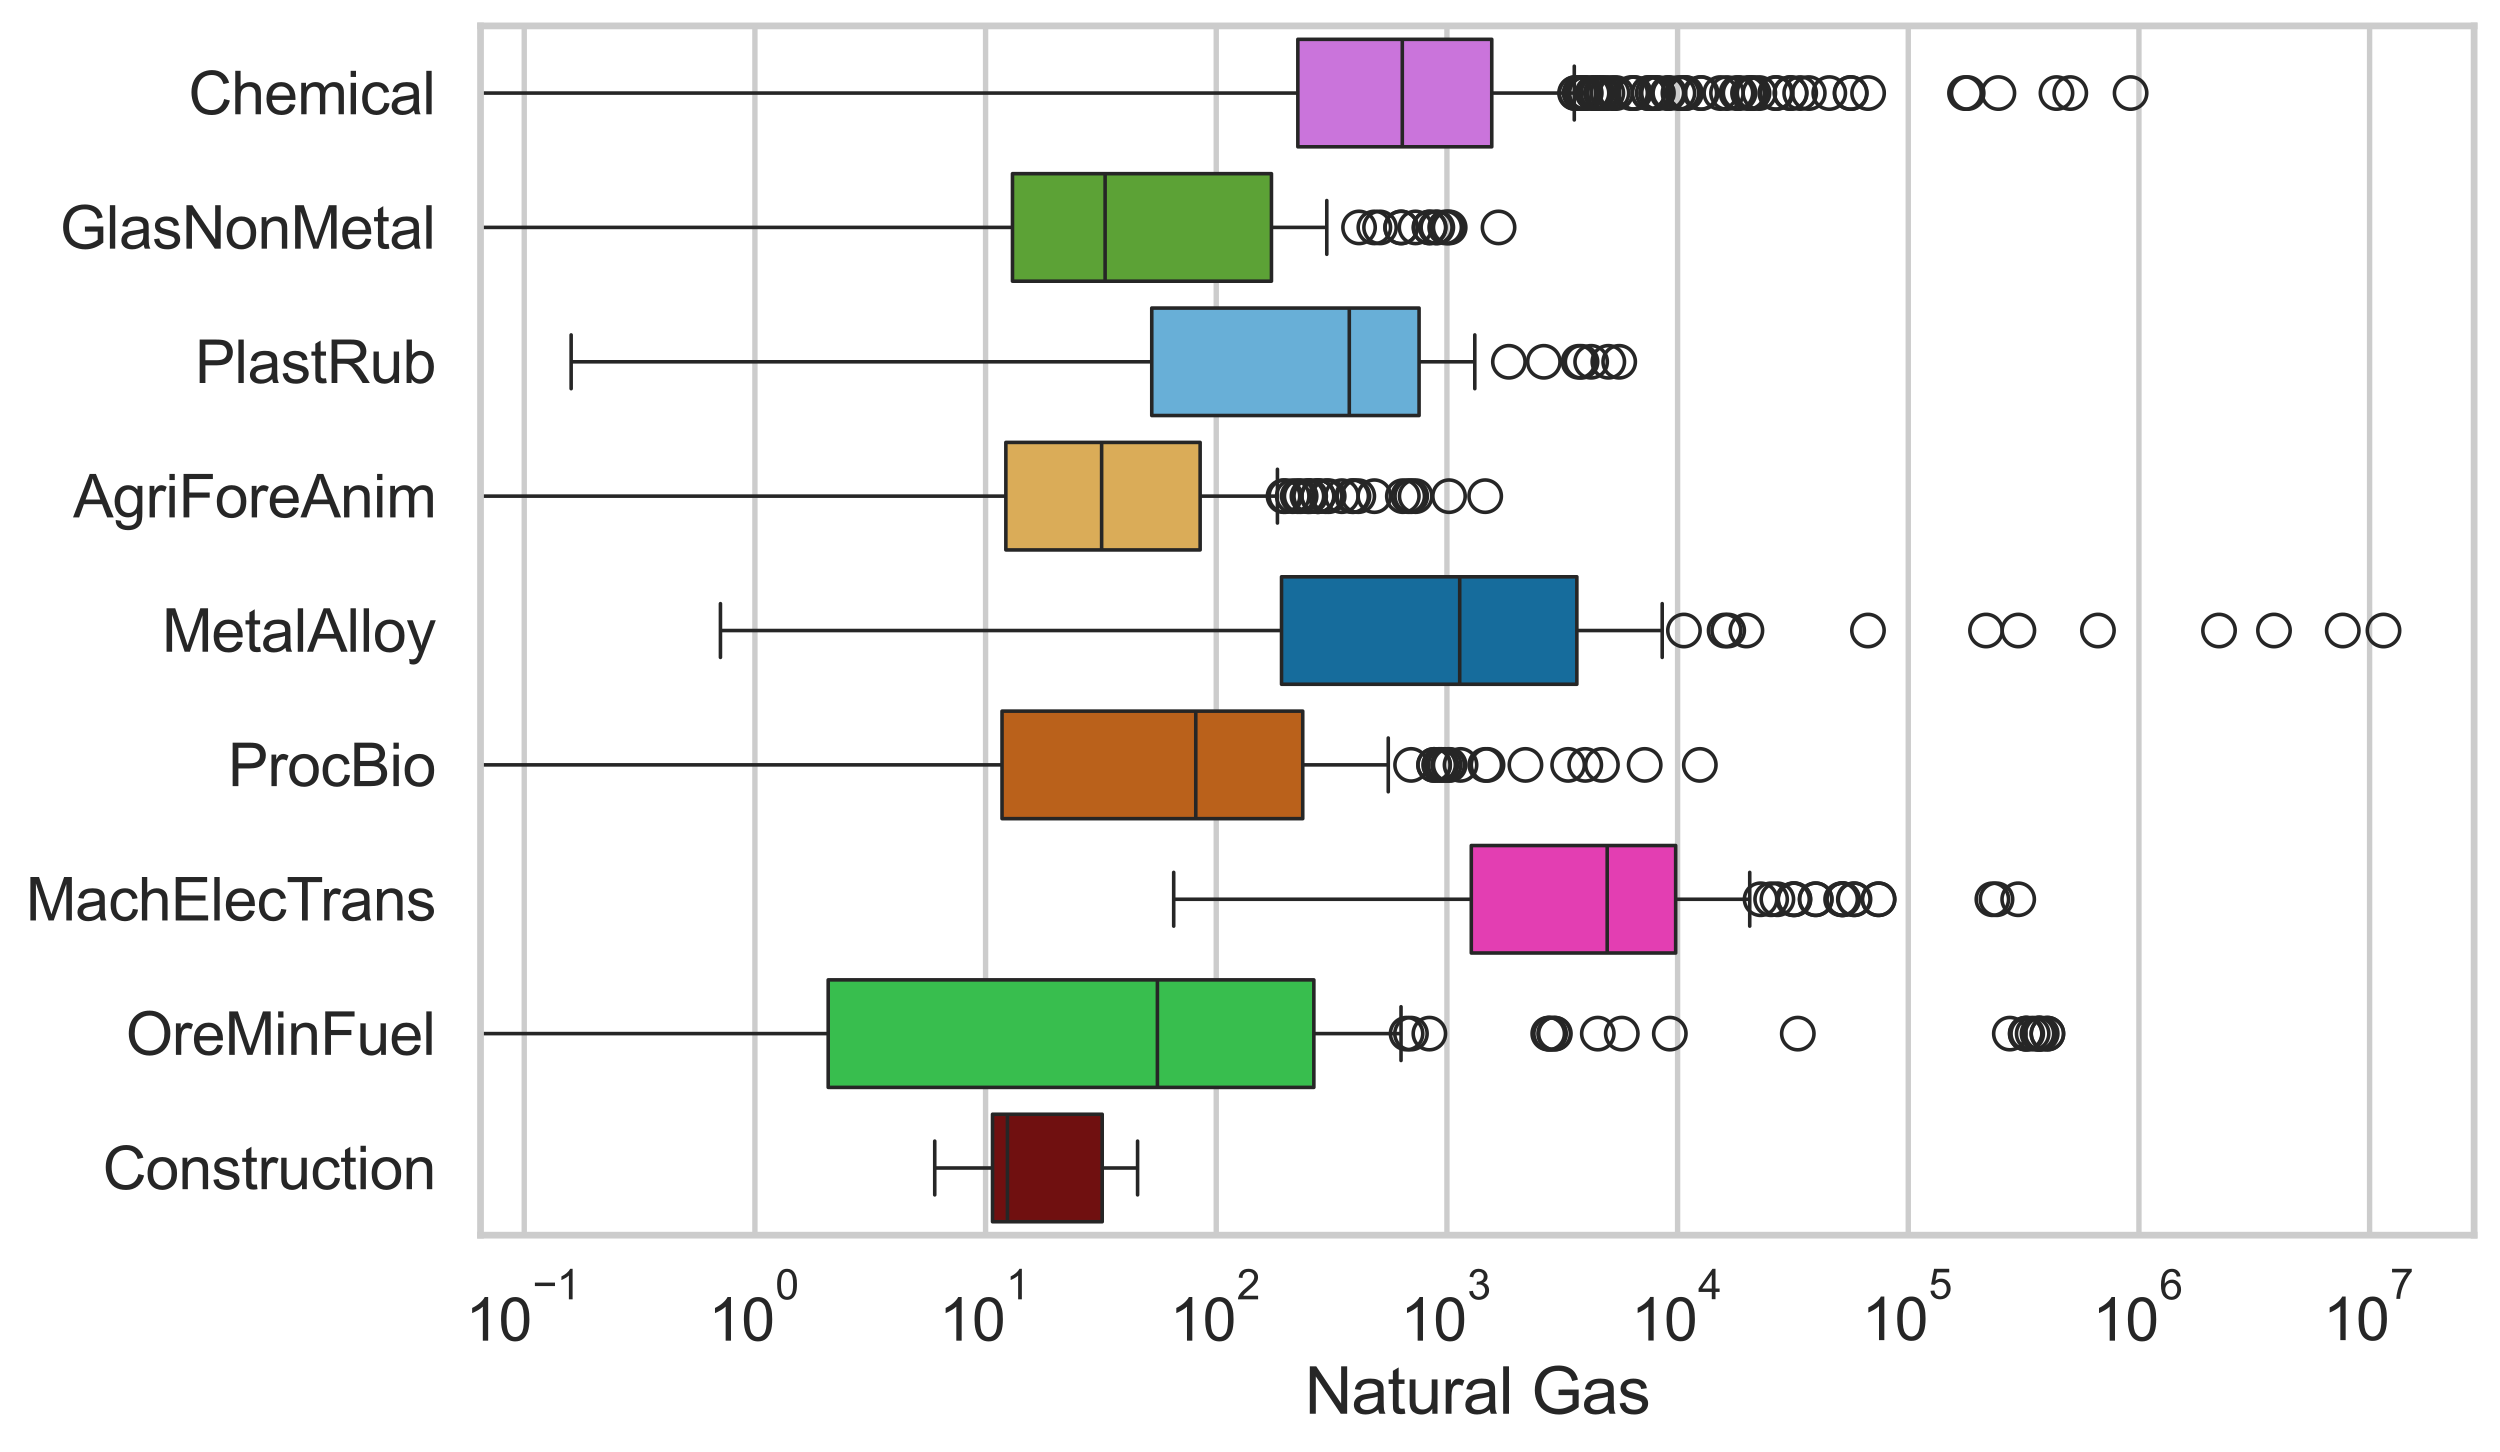 <?xml version="1.0" encoding="utf-8" standalone="no"?>
<!DOCTYPE svg PUBLIC "-//W3C//DTD SVG 1.1//EN"
  "http://www.w3.org/Graphics/SVG/1.1/DTD/svg11.dtd">
<svg xmlns:xlink="http://www.w3.org/1999/xlink" width="695.577pt" height="404.121pt" viewBox="0 0 695.577 404.121" xmlns="http://www.w3.org/2000/svg" version="1.1">
 <defs>
  <style type="text/css">*{stroke-linejoin: round; stroke-linecap: butt}</style>
 </defs>
 <g id="figure_1">
  <g id="patch_1">
   <path d="M 0 404.121 
L 695.577 404.121 
L 695.577 0 
L 0 0 
z
" style="fill: #ffffff"/>
  </g>
  <g id="axes_1">
   <g id="patch_2">
    <path d="M 133.697 343.665 
L 688.377 343.665 
L 688.377 7.2 
L 133.697 7.2 
z
" style="fill: #ffffff"/>
   </g>
   <g id="matplotlib.axis_1">
    <g id="xtick_1">
     <g id="line2d_1">
      <path d="M 145.862 343.665 
L 145.862 7.2 
" clip-path="url(#p94045b3818)" style="fill: none; stroke: #cccccc; stroke-width: 1.5; stroke-linecap: round"/>
     </g>
     <g id="text_1">
      <!-- $\mathdefault{10^{-1}}$ -->
      <g style="fill: #262626" transform="translate(129.527 373.18) scale(0.165 -0.165)">
       <defs>
        <path id="ArialMT-31" d="M 2384 0 
L 1822 0 
L 1822 3584 
Q 1619 3391 1289 3197 
Q 959 3003 697 2906 
L 697 3450 
Q 1169 3672 1522 3987 
Q 1875 4303 2022 4600 
L 2384 4600 
L 2384 0 
z
" transform="scale(0.016)"/>
        <path id="ArialMT-30" d="M 266 2259 
Q 266 3072 433 3567 
Q 600 4063 929 4331 
Q 1259 4600 1759 4600 
Q 2128 4600 2406 4451 
Q 2684 4303 2865 4023 
Q 3047 3744 3150 3342 
Q 3253 2941 3253 2259 
Q 3253 1453 3087 958 
Q 2922 463 2592 192 
Q 2263 -78 1759 -78 
Q 1097 -78 719 397 
Q 266 969 266 2259 
z
M 844 2259 
Q 844 1131 1108 757 
Q 1372 384 1759 384 
Q 2147 384 2411 759 
Q 2675 1134 2675 2259 
Q 2675 3391 2411 3762 
Q 2147 4134 1753 4134 
Q 1366 4134 1134 3806 
Q 844 3388 844 2259 
z
" transform="scale(0.016)"/>
        <path id="ArialMT-2212" d="M 3381 1997 
L 356 1997 
L 356 2522 
L 3381 2522 
L 3381 1997 
z
" transform="scale(0.016)"/>
       </defs>
       <use xlink:href="#ArialMT-31" transform="translate(0 0.994)"/>
       <use xlink:href="#ArialMT-30" transform="translate(55.615 0.994)"/>
       <use xlink:href="#ArialMT-2212" transform="translate(112.973 70.688) scale(0.7)"/>
       <use xlink:href="#ArialMT-31" transform="translate(153.852 70.688) scale(0.7)"/>
      </g>
     </g>
    </g>
    <g id="xtick_2">
     <g id="line2d_2">
      <path d="M 210.041 343.665 
L 210.041 7.2 
" clip-path="url(#p94045b3818)" style="fill: none; stroke: #cccccc; stroke-width: 1.5; stroke-linecap: round"/>
     </g>
     <g id="text_2">
      <!-- $\mathdefault{10^{0}}$ -->
      <g style="fill: #262626" transform="translate(197.089 373.18) scale(0.165 -0.165)">
       <use xlink:href="#ArialMT-31" transform="translate(0 0.994)"/>
       <use xlink:href="#ArialMT-30" transform="translate(55.615 0.994)"/>
       <use xlink:href="#ArialMT-30" transform="translate(112.973 70.688) scale(0.7)"/>
      </g>
     </g>
    </g>
    <g id="xtick_3">
     <g id="line2d_3">
      <path d="M 274.22 343.665 
L 274.22 7.2 
" clip-path="url(#p94045b3818)" style="fill: none; stroke: #cccccc; stroke-width: 1.5; stroke-linecap: round"/>
     </g>
     <g id="text_3">
      <!-- $\mathdefault{10^{1}}$ -->
      <g style="fill: #262626" transform="translate(261.268 373.18) scale(0.165 -0.165)">
       <use xlink:href="#ArialMT-31" transform="translate(0 0.994)"/>
       <use xlink:href="#ArialMT-30" transform="translate(55.615 0.994)"/>
       <use xlink:href="#ArialMT-31" transform="translate(112.973 70.688) scale(0.7)"/>
      </g>
     </g>
    </g>
    <g id="xtick_4">
     <g id="line2d_4">
      <path d="M 338.399 343.665 
L 338.399 7.2 
" clip-path="url(#p94045b3818)" style="fill: none; stroke: #cccccc; stroke-width: 1.5; stroke-linecap: round"/>
     </g>
     <g id="text_4">
      <!-- $\mathdefault{10^{2}}$ -->
      <g style="fill: #262626" transform="translate(325.447 373.18) scale(0.165 -0.165)">
       <defs>
        <path id="ArialMT-32" d="M 3222 541 
L 3222 0 
L 194 0 
Q 188 203 259 391 
Q 375 700 629 1000 
Q 884 1300 1366 1694 
Q 2113 2306 2375 2664 
Q 2638 3022 2638 3341 
Q 2638 3675 2398 3904 
Q 2159 4134 1775 4134 
Q 1369 4134 1125 3890 
Q 881 3647 878 3216 
L 300 3275 
Q 359 3922 746 4261 
Q 1134 4600 1788 4600 
Q 2447 4600 2831 4234 
Q 3216 3869 3216 3328 
Q 3216 3053 3103 2787 
Q 2991 2522 2730 2228 
Q 2469 1934 1863 1422 
Q 1356 997 1212 845 
Q 1069 694 975 541 
L 3222 541 
z
" transform="scale(0.016)"/>
       </defs>
       <use xlink:href="#ArialMT-31" transform="translate(0 0.994)"/>
       <use xlink:href="#ArialMT-30" transform="translate(55.615 0.994)"/>
       <use xlink:href="#ArialMT-32" transform="translate(112.973 70.688) scale(0.7)"/>
      </g>
     </g>
    </g>
    <g id="xtick_5">
     <g id="line2d_5">
      <path d="M 402.578 343.665 
L 402.578 7.2 
" clip-path="url(#p94045b3818)" style="fill: none; stroke: #cccccc; stroke-width: 1.5; stroke-linecap: round"/>
     </g>
     <g id="text_5">
      <!-- $\mathdefault{10^{3}}$ -->
      <g style="fill: #262626" transform="translate(389.626 373.18) scale(0.165 -0.165)">
       <defs>
        <path id="ArialMT-33" d="M 269 1209 
L 831 1284 
Q 928 806 1161 595 
Q 1394 384 1728 384 
Q 2125 384 2398 659 
Q 2672 934 2672 1341 
Q 2672 1728 2419 1979 
Q 2166 2231 1775 2231 
Q 1616 2231 1378 2169 
L 1441 2663 
Q 1497 2656 1531 2656 
Q 1891 2656 2178 2843 
Q 2466 3031 2466 3422 
Q 2466 3731 2256 3934 
Q 2047 4138 1716 4138 
Q 1388 4138 1169 3931 
Q 950 3725 888 3313 
L 325 3413 
Q 428 3978 793 4289 
Q 1159 4600 1703 4600 
Q 2078 4600 2393 4439 
Q 2709 4278 2876 4000 
Q 3044 3722 3044 3409 
Q 3044 3113 2884 2869 
Q 2725 2625 2413 2481 
Q 2819 2388 3044 2092 
Q 3269 1797 3269 1353 
Q 3269 753 2831 336 
Q 2394 -81 1725 -81 
Q 1122 -81 723 278 
Q 325 638 269 1209 
z
" transform="scale(0.016)"/>
       </defs>
       <use xlink:href="#ArialMT-31" transform="translate(0 0.994)"/>
       <use xlink:href="#ArialMT-30" transform="translate(55.615 0.994)"/>
       <use xlink:href="#ArialMT-33" transform="translate(112.973 70.688) scale(0.7)"/>
      </g>
     </g>
    </g>
    <g id="xtick_6">
     <g id="line2d_6">
      <path d="M 466.757 343.665 
L 466.757 7.2 
" clip-path="url(#p94045b3818)" style="fill: none; stroke: #cccccc; stroke-width: 1.5; stroke-linecap: round"/>
     </g>
     <g id="text_6">
      <!-- $\mathdefault{10^{4}}$ -->
      <g style="fill: #262626" transform="translate(453.805 373.015) scale(0.165 -0.165)">
       <defs>
        <path id="ArialMT-34" d="M 2069 0 
L 2069 1097 
L 81 1097 
L 81 1613 
L 2172 4581 
L 2631 4581 
L 2631 1613 
L 3250 1613 
L 3250 1097 
L 2631 1097 
L 2631 0 
L 2069 0 
z
M 2069 1613 
L 2069 3678 
L 634 1613 
L 2069 1613 
z
" transform="scale(0.016)"/>
       </defs>
       <use xlink:href="#ArialMT-31" transform="translate(0 0.202)"/>
       <use xlink:href="#ArialMT-30" transform="translate(55.615 0.202)"/>
       <use xlink:href="#ArialMT-34" transform="translate(112.973 69.895) scale(0.7)"/>
      </g>
     </g>
    </g>
    <g id="xtick_7">
     <g id="line2d_7">
      <path d="M 530.936 343.665 
L 530.936 7.2 
" clip-path="url(#p94045b3818)" style="fill: none; stroke: #cccccc; stroke-width: 1.5; stroke-linecap: round"/>
     </g>
     <g id="text_7">
      <!-- $\mathdefault{10^{5}}$ -->
      <g style="fill: #262626" transform="translate(517.984 373.015) scale(0.165 -0.165)">
       <defs>
        <path id="ArialMT-35" d="M 266 1200 
L 856 1250 
Q 922 819 1161 601 
Q 1400 384 1738 384 
Q 2144 384 2425 690 
Q 2706 997 2706 1503 
Q 2706 1984 2436 2262 
Q 2166 2541 1728 2541 
Q 1456 2541 1237 2417 
Q 1019 2294 894 2097 
L 366 2166 
L 809 4519 
L 3088 4519 
L 3088 3981 
L 1259 3981 
L 1013 2750 
Q 1425 3038 1878 3038 
Q 2478 3038 2890 2622 
Q 3303 2206 3303 1553 
Q 3303 931 2941 478 
Q 2500 -78 1738 -78 
Q 1113 -78 717 272 
Q 322 622 266 1200 
z
" transform="scale(0.016)"/>
       </defs>
       <use xlink:href="#ArialMT-31" transform="translate(0 0.88)"/>
       <use xlink:href="#ArialMT-30" transform="translate(55.615 0.88)"/>
       <use xlink:href="#ArialMT-35" transform="translate(112.973 70.573) scale(0.7)"/>
      </g>
     </g>
    </g>
    <g id="xtick_8">
     <g id="line2d_8">
      <path d="M 595.115 343.665 
L 595.115 7.2 
" clip-path="url(#p94045b3818)" style="fill: none; stroke: #cccccc; stroke-width: 1.5; stroke-linecap: round"/>
     </g>
     <g id="text_8">
      <!-- $\mathdefault{10^{6}}$ -->
      <g style="fill: #262626" transform="translate(582.163 373.18) scale(0.165 -0.165)">
       <defs>
        <path id="ArialMT-36" d="M 3184 3459 
L 2625 3416 
Q 2550 3747 2413 3897 
Q 2184 4138 1850 4138 
Q 1581 4138 1378 3988 
Q 1113 3794 959 3422 
Q 806 3050 800 2363 
Q 1003 2672 1297 2822 
Q 1591 2972 1913 2972 
Q 2475 2972 2870 2558 
Q 3266 2144 3266 1488 
Q 3266 1056 3080 686 
Q 2894 316 2569 119 
Q 2244 -78 1831 -78 
Q 1128 -78 684 439 
Q 241 956 241 2144 
Q 241 3472 731 4075 
Q 1159 4600 1884 4600 
Q 2425 4600 2770 4297 
Q 3116 3994 3184 3459 
z
M 888 1484 
Q 888 1194 1011 928 
Q 1134 663 1356 523 
Q 1578 384 1822 384 
Q 2178 384 2434 671 
Q 2691 959 2691 1453 
Q 2691 1928 2437 2201 
Q 2184 2475 1800 2475 
Q 1419 2475 1153 2201 
Q 888 1928 888 1484 
z
" transform="scale(0.016)"/>
       </defs>
       <use xlink:href="#ArialMT-31" transform="translate(0 0.994)"/>
       <use xlink:href="#ArialMT-30" transform="translate(55.615 0.994)"/>
       <use xlink:href="#ArialMT-36" transform="translate(112.973 70.688) scale(0.7)"/>
      </g>
     </g>
    </g>
    <g id="xtick_9">
     <g id="line2d_9">
      <path d="M 659.294 343.665 
L 659.294 7.2 
" clip-path="url(#p94045b3818)" style="fill: none; stroke: #cccccc; stroke-width: 1.5; stroke-linecap: round"/>
     </g>
     <g id="text_9">
      <!-- $\mathdefault{10^{7}}$ -->
      <g style="fill: #262626" transform="translate(646.342 373.015) scale(0.165 -0.165)">
       <defs>
        <path id="ArialMT-37" d="M 303 3981 
L 303 4522 
L 3269 4522 
L 3269 4084 
Q 2831 3619 2401 2847 
Q 1972 2075 1738 1259 
Q 1569 684 1522 0 
L 944 0 
Q 953 541 1156 1306 
Q 1359 2072 1739 2783 
Q 2119 3494 2547 3981 
L 303 3981 
z
" transform="scale(0.016)"/>
       </defs>
       <use xlink:href="#ArialMT-31" transform="translate(0 0.847)"/>
       <use xlink:href="#ArialMT-30" transform="translate(55.615 0.847)"/>
       <use xlink:href="#ArialMT-37" transform="translate(112.973 70.541) scale(0.7)"/>
      </g>
     </g>
    </g>
    <g id="xtick_10"/>
    <g id="xtick_11"/>
    <g id="xtick_12"/>
    <g id="xtick_13"/>
    <g id="xtick_14"/>
    <g id="xtick_15"/>
    <g id="xtick_16"/>
    <g id="xtick_17"/>
    <g id="xtick_18"/>
    <g id="xtick_19"/>
    <g id="xtick_20"/>
    <g id="xtick_21"/>
    <g id="xtick_22"/>
    <g id="xtick_23"/>
    <g id="xtick_24"/>
    <g id="xtick_25"/>
    <g id="xtick_26"/>
    <g id="xtick_27"/>
    <g id="xtick_28"/>
    <g id="xtick_29"/>
    <g id="xtick_30"/>
    <g id="xtick_31"/>
    <g id="xtick_32"/>
    <g id="xtick_33"/>
    <g id="xtick_34"/>
    <g id="xtick_35"/>
    <g id="xtick_36"/>
    <g id="xtick_37"/>
    <g id="xtick_38"/>
    <g id="xtick_39"/>
    <g id="xtick_40"/>
    <g id="xtick_41"/>
    <g id="xtick_42"/>
    <g id="xtick_43"/>
    <g id="xtick_44"/>
    <g id="xtick_45"/>
    <g id="xtick_46"/>
    <g id="xtick_47"/>
    <g id="xtick_48"/>
    <g id="xtick_49"/>
    <g id="xtick_50"/>
    <g id="xtick_51"/>
    <g id="xtick_52"/>
    <g id="xtick_53"/>
    <g id="xtick_54"/>
    <g id="xtick_55"/>
    <g id="xtick_56"/>
    <g id="xtick_57"/>
    <g id="xtick_58"/>
    <g id="xtick_59"/>
    <g id="xtick_60"/>
    <g id="xtick_61"/>
    <g id="xtick_62"/>
    <g id="xtick_63"/>
    <g id="xtick_64"/>
    <g id="xtick_65"/>
    <g id="xtick_66"/>
    <g id="xtick_67"/>
    <g id="xtick_68"/>
    <g id="xtick_69"/>
    <g id="xtick_70"/>
    <g id="xtick_71"/>
    <g id="xtick_72"/>
    <g id="xtick_73"/>
    <g id="xtick_74"/>
    <g id="xtick_75"/>
    <g id="xtick_76"/>
    <g id="xtick_77"/>
    <g id="text_10">
     <!-- Natural Gas -->
     <g style="fill: #262626" transform="translate(363.021 393.344) scale(0.18 -0.18)">
      <defs>
       <path id="ArialMT-4e" d="M 488 0 
L 488 4581 
L 1109 4581 
L 3516 984 
L 3516 4581 
L 4097 4581 
L 4097 0 
L 3475 0 
L 1069 3600 
L 1069 0 
L 488 0 
z
" transform="scale(0.016)"/>
       <path id="ArialMT-61" d="M 2588 409 
Q 2275 144 1986 34 
Q 1697 -75 1366 -75 
Q 819 -75 525 192 
Q 231 459 231 875 
Q 231 1119 342 1320 
Q 453 1522 633 1644 
Q 813 1766 1038 1828 
Q 1203 1872 1538 1913 
Q 2219 1994 2541 2106 
Q 2544 2222 2544 2253 
Q 2544 2597 2384 2738 
Q 2169 2928 1744 2928 
Q 1347 2928 1158 2789 
Q 969 2650 878 2297 
L 328 2372 
Q 403 2725 575 2942 
Q 747 3159 1072 3276 
Q 1397 3394 1825 3394 
Q 2250 3394 2515 3294 
Q 2781 3194 2906 3042 
Q 3031 2891 3081 2659 
Q 3109 2516 3109 2141 
L 3109 1391 
Q 3109 606 3145 398 
Q 3181 191 3288 0 
L 2700 0 
Q 2613 175 2588 409 
z
M 2541 1666 
Q 2234 1541 1622 1453 
Q 1275 1403 1131 1340 
Q 988 1278 909 1158 
Q 831 1038 831 891 
Q 831 666 1001 516 
Q 1172 366 1500 366 
Q 1825 366 2078 508 
Q 2331 650 2450 897 
Q 2541 1088 2541 1459 
L 2541 1666 
z
" transform="scale(0.016)"/>
       <path id="ArialMT-74" d="M 1650 503 
L 1731 6 
Q 1494 -44 1306 -44 
Q 1000 -44 831 53 
Q 663 150 594 308 
Q 525 466 525 972 
L 525 2881 
L 113 2881 
L 113 3319 
L 525 3319 
L 525 4141 
L 1084 4478 
L 1084 3319 
L 1650 3319 
L 1650 2881 
L 1084 2881 
L 1084 941 
Q 1084 700 1114 631 
Q 1144 563 1211 522 
Q 1278 481 1403 481 
Q 1497 481 1650 503 
z
" transform="scale(0.016)"/>
       <path id="ArialMT-75" d="M 2597 0 
L 2597 488 
Q 2209 -75 1544 -75 
Q 1250 -75 995 37 
Q 741 150 617 320 
Q 494 491 444 738 
Q 409 903 409 1263 
L 409 3319 
L 972 3319 
L 972 1478 
Q 972 1038 1006 884 
Q 1059 663 1231 536 
Q 1403 409 1656 409 
Q 1909 409 2131 539 
Q 2353 669 2445 892 
Q 2538 1116 2538 1541 
L 2538 3319 
L 3100 3319 
L 3100 0 
L 2597 0 
z
" transform="scale(0.016)"/>
       <path id="ArialMT-72" d="M 416 0 
L 416 3319 
L 922 3319 
L 922 2816 
Q 1116 3169 1280 3281 
Q 1444 3394 1641 3394 
Q 1925 3394 2219 3213 
L 2025 2691 
Q 1819 2813 1613 2813 
Q 1428 2813 1281 2702 
Q 1134 2591 1072 2394 
Q 978 2094 978 1738 
L 978 0 
L 416 0 
z
" transform="scale(0.016)"/>
       <path id="ArialMT-6c" d="M 409 0 
L 409 4581 
L 972 4581 
L 972 0 
L 409 0 
z
" transform="scale(0.016)"/>
       <path id="ArialMT-20" transform="scale(0.016)"/>
       <path id="ArialMT-47" d="M 2638 1797 
L 2638 2334 
L 4578 2338 
L 4578 638 
Q 4131 281 3656 101 
Q 3181 -78 2681 -78 
Q 2006 -78 1454 211 
Q 903 500 622 1047 
Q 341 1594 341 2269 
Q 341 2938 620 3517 
Q 900 4097 1425 4378 
Q 1950 4659 2634 4659 
Q 3131 4659 3532 4498 
Q 3934 4338 4162 4050 
Q 4391 3763 4509 3300 
L 3963 3150 
Q 3859 3500 3706 3700 
Q 3553 3900 3268 4020 
Q 2984 4141 2638 4141 
Q 2222 4141 1919 4014 
Q 1616 3888 1430 3681 
Q 1244 3475 1141 3228 
Q 966 2803 966 2306 
Q 966 1694 1177 1281 
Q 1388 869 1791 669 
Q 2194 469 2647 469 
Q 3041 469 3416 620 
Q 3791 772 3984 944 
L 3984 1797 
L 2638 1797 
z
" transform="scale(0.016)"/>
       <path id="ArialMT-73" d="M 197 991 
L 753 1078 
Q 800 744 1014 566 
Q 1228 388 1613 388 
Q 2000 388 2187 545 
Q 2375 703 2375 916 
Q 2375 1106 2209 1216 
Q 2094 1291 1634 1406 
Q 1016 1563 777 1677 
Q 538 1791 414 1992 
Q 291 2194 291 2438 
Q 291 2659 392 2848 
Q 494 3038 669 3163 
Q 800 3259 1026 3326 
Q 1253 3394 1513 3394 
Q 1903 3394 2198 3281 
Q 2494 3169 2634 2976 
Q 2775 2784 2828 2463 
L 2278 2388 
Q 2241 2644 2061 2787 
Q 1881 2931 1553 2931 
Q 1166 2931 1000 2803 
Q 834 2675 834 2503 
Q 834 2394 903 2306 
Q 972 2216 1119 2156 
Q 1203 2125 1616 2013 
Q 2213 1853 2448 1751 
Q 2684 1650 2818 1456 
Q 2953 1263 2953 975 
Q 2953 694 2789 445 
Q 2625 197 2315 61 
Q 2006 -75 1616 -75 
Q 969 -75 630 194 
Q 291 463 197 991 
z
" transform="scale(0.016)"/>
      </defs>
      <use xlink:href="#ArialMT-4e"/>
      <use xlink:href="#ArialMT-61" transform="translate(72.217 0)"/>
      <use xlink:href="#ArialMT-74" transform="translate(127.832 0)"/>
      <use xlink:href="#ArialMT-75" transform="translate(155.615 0)"/>
      <use xlink:href="#ArialMT-72" transform="translate(211.23 0)"/>
      <use xlink:href="#ArialMT-61" transform="translate(244.531 0)"/>
      <use xlink:href="#ArialMT-6c" transform="translate(300.146 0)"/>
      <use xlink:href="#ArialMT-20" transform="translate(322.363 0)"/>
      <use xlink:href="#ArialMT-47" transform="translate(350.146 0)"/>
      <use xlink:href="#ArialMT-61" transform="translate(427.93 0)"/>
      <use xlink:href="#ArialMT-73" transform="translate(483.545 0)"/>
     </g>
    </g>
   </g>
   <g id="matplotlib.axis_2">
    <g id="ytick_1">
     <g id="text_11">
      <!-- Chemical -->
      <g style="fill: #262626" transform="translate(52.428 31.798) scale(0.165 -0.165)">
       <defs>
        <path id="ArialMT-43" d="M 3763 1606 
L 4369 1453 
Q 4178 706 3683 314 
Q 3188 -78 2472 -78 
Q 1731 -78 1267 223 
Q 803 525 561 1097 
Q 319 1669 319 2325 
Q 319 3041 592 3573 
Q 866 4106 1370 4382 
Q 1875 4659 2481 4659 
Q 3169 4659 3637 4309 
Q 4106 3959 4291 3325 
L 3694 3184 
Q 3534 3684 3231 3912 
Q 2928 4141 2469 4141 
Q 1941 4141 1586 3887 
Q 1231 3634 1087 3207 
Q 944 2781 944 2328 
Q 944 1744 1114 1308 
Q 1284 872 1643 656 
Q 2003 441 2422 441 
Q 2931 441 3284 734 
Q 3638 1028 3763 1606 
z
" transform="scale(0.016)"/>
        <path id="ArialMT-68" d="M 422 0 
L 422 4581 
L 984 4581 
L 984 2938 
Q 1378 3394 1978 3394 
Q 2347 3394 2619 3248 
Q 2891 3103 3008 2847 
Q 3125 2591 3125 2103 
L 3125 0 
L 2563 0 
L 2563 2103 
Q 2563 2525 2380 2717 
Q 2197 2909 1863 2909 
Q 1613 2909 1392 2779 
Q 1172 2650 1078 2428 
Q 984 2206 984 1816 
L 984 0 
L 422 0 
z
" transform="scale(0.016)"/>
        <path id="ArialMT-65" d="M 2694 1069 
L 3275 997 
Q 3138 488 2766 206 
Q 2394 -75 1816 -75 
Q 1088 -75 661 373 
Q 234 822 234 1631 
Q 234 2469 665 2931 
Q 1097 3394 1784 3394 
Q 2450 3394 2872 2941 
Q 3294 2488 3294 1666 
Q 3294 1616 3291 1516 
L 816 1516 
Q 847 969 1125 678 
Q 1403 388 1819 388 
Q 2128 388 2347 550 
Q 2566 713 2694 1069 
z
M 847 1978 
L 2700 1978 
Q 2663 2397 2488 2606 
Q 2219 2931 1791 2931 
Q 1403 2931 1139 2672 
Q 875 2413 847 1978 
z
" transform="scale(0.016)"/>
        <path id="ArialMT-6d" d="M 422 0 
L 422 3319 
L 925 3319 
L 925 2853 
Q 1081 3097 1340 3245 
Q 1600 3394 1931 3394 
Q 2300 3394 2536 3241 
Q 2772 3088 2869 2813 
Q 3263 3394 3894 3394 
Q 4388 3394 4653 3120 
Q 4919 2847 4919 2278 
L 4919 0 
L 4359 0 
L 4359 2091 
Q 4359 2428 4304 2576 
Q 4250 2725 4106 2815 
Q 3963 2906 3769 2906 
Q 3419 2906 3187 2673 
Q 2956 2441 2956 1928 
L 2956 0 
L 2394 0 
L 2394 2156 
Q 2394 2531 2256 2718 
Q 2119 2906 1806 2906 
Q 1569 2906 1367 2781 
Q 1166 2656 1075 2415 
Q 984 2175 984 1722 
L 984 0 
L 422 0 
z
" transform="scale(0.016)"/>
        <path id="ArialMT-69" d="M 425 3934 
L 425 4581 
L 988 4581 
L 988 3934 
L 425 3934 
z
M 425 0 
L 425 3319 
L 988 3319 
L 988 0 
L 425 0 
z
" transform="scale(0.016)"/>
        <path id="ArialMT-63" d="M 2588 1216 
L 3141 1144 
Q 3050 572 2676 248 
Q 2303 -75 1759 -75 
Q 1078 -75 664 370 
Q 250 816 250 1647 
Q 250 2184 428 2587 
Q 606 2991 970 3192 
Q 1334 3394 1763 3394 
Q 2303 3394 2647 3120 
Q 2991 2847 3088 2344 
L 2541 2259 
Q 2463 2594 2264 2762 
Q 2066 2931 1784 2931 
Q 1359 2931 1093 2626 
Q 828 2322 828 1663 
Q 828 994 1084 691 
Q 1341 388 1753 388 
Q 2084 388 2306 591 
Q 2528 794 2588 1216 
z
" transform="scale(0.016)"/>
       </defs>
       <use xlink:href="#ArialMT-43"/>
       <use xlink:href="#ArialMT-68" transform="translate(72.217 0)"/>
       <use xlink:href="#ArialMT-65" transform="translate(127.832 0)"/>
       <use xlink:href="#ArialMT-6d" transform="translate(183.447 0)"/>
       <use xlink:href="#ArialMT-69" transform="translate(266.748 0)"/>
       <use xlink:href="#ArialMT-63" transform="translate(288.965 0)"/>
       <use xlink:href="#ArialMT-61" transform="translate(338.965 0)"/>
       <use xlink:href="#ArialMT-6c" transform="translate(394.58 0)"/>
      </g>
     </g>
    </g>
    <g id="ytick_2">
     <g id="text_12">
      <!-- GlasNonMetal -->
      <g style="fill: #262626" transform="translate(16.659 69.183) scale(0.165 -0.165)">
       <defs>
        <path id="ArialMT-6f" d="M 213 1659 
Q 213 2581 725 3025 
Q 1153 3394 1769 3394 
Q 2453 3394 2887 2945 
Q 3322 2497 3322 1706 
Q 3322 1066 3130 698 
Q 2938 331 2570 128 
Q 2203 -75 1769 -75 
Q 1072 -75 642 372 
Q 213 819 213 1659 
z
M 791 1659 
Q 791 1022 1069 705 
Q 1347 388 1769 388 
Q 2188 388 2466 706 
Q 2744 1025 2744 1678 
Q 2744 2294 2464 2611 
Q 2184 2928 1769 2928 
Q 1347 2928 1069 2612 
Q 791 2297 791 1659 
z
" transform="scale(0.016)"/>
        <path id="ArialMT-6e" d="M 422 0 
L 422 3319 
L 928 3319 
L 928 2847 
Q 1294 3394 1984 3394 
Q 2284 3394 2536 3286 
Q 2788 3178 2913 3003 
Q 3038 2828 3088 2588 
Q 3119 2431 3119 2041 
L 3119 0 
L 2556 0 
L 2556 2019 
Q 2556 2363 2490 2533 
Q 2425 2703 2258 2804 
Q 2091 2906 1866 2906 
Q 1506 2906 1245 2678 
Q 984 2450 984 1813 
L 984 0 
L 422 0 
z
" transform="scale(0.016)"/>
        <path id="ArialMT-4d" d="M 475 0 
L 475 4581 
L 1388 4581 
L 2472 1338 
Q 2622 884 2691 659 
Q 2769 909 2934 1394 
L 4031 4581 
L 4847 4581 
L 4847 0 
L 4263 0 
L 4263 3834 
L 2931 0 
L 2384 0 
L 1059 3900 
L 1059 0 
L 475 0 
z
" transform="scale(0.016)"/>
       </defs>
       <use xlink:href="#ArialMT-47"/>
       <use xlink:href="#ArialMT-6c" transform="translate(77.783 0)"/>
       <use xlink:href="#ArialMT-61" transform="translate(100 0)"/>
       <use xlink:href="#ArialMT-73" transform="translate(155.615 0)"/>
       <use xlink:href="#ArialMT-4e" transform="translate(205.615 0)"/>
       <use xlink:href="#ArialMT-6f" transform="translate(277.832 0)"/>
       <use xlink:href="#ArialMT-6e" transform="translate(333.447 0)"/>
       <use xlink:href="#ArialMT-4d" transform="translate(389.062 0)"/>
       <use xlink:href="#ArialMT-65" transform="translate(472.363 0)"/>
       <use xlink:href="#ArialMT-74" transform="translate(527.979 0)"/>
       <use xlink:href="#ArialMT-61" transform="translate(555.762 0)"/>
       <use xlink:href="#ArialMT-6c" transform="translate(611.377 0)"/>
      </g>
     </g>
    </g>
    <g id="ytick_3">
     <g id="text_13">
      <!-- PlastRub -->
      <g style="fill: #262626" transform="translate(54.248 106.568) scale(0.165 -0.165)">
       <defs>
        <path id="ArialMT-50" d="M 494 0 
L 494 4581 
L 2222 4581 
Q 2678 4581 2919 4538 
Q 3256 4481 3484 4323 
Q 3713 4166 3852 3881 
Q 3991 3597 3991 3256 
Q 3991 2672 3619 2267 
Q 3247 1863 2275 1863 
L 1100 1863 
L 1100 0 
L 494 0 
z
M 1100 2403 
L 2284 2403 
Q 2872 2403 3119 2622 
Q 3366 2841 3366 3238 
Q 3366 3525 3220 3729 
Q 3075 3934 2838 4000 
Q 2684 4041 2272 4041 
L 1100 4041 
L 1100 2403 
z
" transform="scale(0.016)"/>
        <path id="ArialMT-52" d="M 503 0 
L 503 4581 
L 2534 4581 
Q 3147 4581 3465 4457 
Q 3784 4334 3975 4021 
Q 4166 3709 4166 3331 
Q 4166 2844 3850 2509 
Q 3534 2175 2875 2084 
Q 3116 1969 3241 1856 
Q 3506 1613 3744 1247 
L 4541 0 
L 3778 0 
L 3172 953 
Q 2906 1366 2734 1584 
Q 2563 1803 2427 1890 
Q 2291 1978 2150 2013 
Q 2047 2034 1813 2034 
L 1109 2034 
L 1109 0 
L 503 0 
z
M 1109 2559 
L 2413 2559 
Q 2828 2559 3062 2645 
Q 3297 2731 3419 2920 
Q 3541 3109 3541 3331 
Q 3541 3656 3305 3865 
Q 3069 4075 2559 4075 
L 1109 4075 
L 1109 2559 
z
" transform="scale(0.016)"/>
        <path id="ArialMT-62" d="M 941 0 
L 419 0 
L 419 4581 
L 981 4581 
L 981 2947 
Q 1338 3394 1891 3394 
Q 2197 3394 2470 3270 
Q 2744 3147 2920 2923 
Q 3097 2700 3197 2384 
Q 3297 2069 3297 1709 
Q 3297 856 2875 390 
Q 2453 -75 1863 -75 
Q 1275 -75 941 416 
L 941 0 
z
M 934 1684 
Q 934 1088 1097 822 
Q 1363 388 1816 388 
Q 2184 388 2453 708 
Q 2722 1028 2722 1663 
Q 2722 2313 2464 2622 
Q 2206 2931 1841 2931 
Q 1472 2931 1203 2611 
Q 934 2291 934 1684 
z
" transform="scale(0.016)"/>
       </defs>
       <use xlink:href="#ArialMT-50"/>
       <use xlink:href="#ArialMT-6c" transform="translate(66.699 0)"/>
       <use xlink:href="#ArialMT-61" transform="translate(88.916 0)"/>
       <use xlink:href="#ArialMT-73" transform="translate(144.531 0)"/>
       <use xlink:href="#ArialMT-74" transform="translate(194.531 0)"/>
       <use xlink:href="#ArialMT-52" transform="translate(222.314 0)"/>
       <use xlink:href="#ArialMT-75" transform="translate(294.531 0)"/>
       <use xlink:href="#ArialMT-62" transform="translate(350.146 0)"/>
      </g>
     </g>
    </g>
    <g id="ytick_4">
     <g id="text_14">
      <!-- AgriForeAnim -->
      <g style="fill: #262626" transform="translate(20.341 143.953) scale(0.165 -0.165)">
       <defs>
        <path id="ArialMT-41" d="M -9 0 
L 1750 4581 
L 2403 4581 
L 4278 0 
L 3588 0 
L 3053 1388 
L 1138 1388 
L 634 0 
L -9 0 
z
M 1313 1881 
L 2866 1881 
L 2388 3150 
Q 2169 3728 2063 4100 
Q 1975 3659 1816 3225 
L 1313 1881 
z
" transform="scale(0.016)"/>
        <path id="ArialMT-67" d="M 319 -275 
L 866 -356 
Q 900 -609 1056 -725 
Q 1266 -881 1628 -881 
Q 2019 -881 2231 -725 
Q 2444 -569 2519 -288 
Q 2563 -116 2559 434 
Q 2191 0 1641 0 
Q 956 0 581 494 
Q 206 988 206 1678 
Q 206 2153 378 2554 
Q 550 2956 876 3175 
Q 1203 3394 1644 3394 
Q 2231 3394 2613 2919 
L 2613 3319 
L 3131 3319 
L 3131 450 
Q 3131 -325 2973 -648 
Q 2816 -972 2473 -1159 
Q 2131 -1347 1631 -1347 
Q 1038 -1347 672 -1080 
Q 306 -813 319 -275 
z
M 784 1719 
Q 784 1066 1043 766 
Q 1303 466 1694 466 
Q 2081 466 2343 764 
Q 2606 1063 2606 1700 
Q 2606 2309 2336 2618 
Q 2066 2928 1684 2928 
Q 1309 2928 1046 2623 
Q 784 2319 784 1719 
z
" transform="scale(0.016)"/>
        <path id="ArialMT-46" d="M 525 0 
L 525 4581 
L 3616 4581 
L 3616 4041 
L 1131 4041 
L 1131 2622 
L 3281 2622 
L 3281 2081 
L 1131 2081 
L 1131 0 
L 525 0 
z
" transform="scale(0.016)"/>
       </defs>
       <use xlink:href="#ArialMT-41"/>
       <use xlink:href="#ArialMT-67" transform="translate(66.699 0)"/>
       <use xlink:href="#ArialMT-72" transform="translate(122.314 0)"/>
       <use xlink:href="#ArialMT-69" transform="translate(155.615 0)"/>
       <use xlink:href="#ArialMT-46" transform="translate(177.832 0)"/>
       <use xlink:href="#ArialMT-6f" transform="translate(238.916 0)"/>
       <use xlink:href="#ArialMT-72" transform="translate(294.531 0)"/>
       <use xlink:href="#ArialMT-65" transform="translate(327.832 0)"/>
       <use xlink:href="#ArialMT-41" transform="translate(383.447 0)"/>
       <use xlink:href="#ArialMT-6e" transform="translate(450.146 0)"/>
       <use xlink:href="#ArialMT-69" transform="translate(505.762 0)"/>
       <use xlink:href="#ArialMT-6d" transform="translate(527.979 0)"/>
      </g>
     </g>
    </g>
    <g id="ytick_5">
     <g id="text_15">
      <!-- MetalAlloy -->
      <g style="fill: #262626" transform="translate(45.088 181.337) scale(0.165 -0.165)">
       <defs>
        <path id="ArialMT-79" d="M 397 -1278 
L 334 -750 
Q 519 -800 656 -800 
Q 844 -800 956 -737 
Q 1069 -675 1141 -563 
Q 1194 -478 1313 -144 
Q 1328 -97 1363 -6 
L 103 3319 
L 709 3319 
L 1400 1397 
Q 1534 1031 1641 628 
Q 1738 1016 1872 1384 
L 2581 3319 
L 3144 3319 
L 1881 -56 
Q 1678 -603 1566 -809 
Q 1416 -1088 1222 -1217 
Q 1028 -1347 759 -1347 
Q 597 -1347 397 -1278 
z
" transform="scale(0.016)"/>
       </defs>
       <use xlink:href="#ArialMT-4d"/>
       <use xlink:href="#ArialMT-65" transform="translate(83.301 0)"/>
       <use xlink:href="#ArialMT-74" transform="translate(138.916 0)"/>
       <use xlink:href="#ArialMT-61" transform="translate(166.699 0)"/>
       <use xlink:href="#ArialMT-6c" transform="translate(222.314 0)"/>
       <use xlink:href="#ArialMT-41" transform="translate(244.531 0)"/>
       <use xlink:href="#ArialMT-6c" transform="translate(311.23 0)"/>
       <use xlink:href="#ArialMT-6c" transform="translate(333.447 0)"/>
       <use xlink:href="#ArialMT-6f" transform="translate(355.664 0)"/>
       <use xlink:href="#ArialMT-79" transform="translate(411.279 0)"/>
      </g>
     </g>
    </g>
    <g id="ytick_6">
     <g id="text_16">
      <!-- ProcBio -->
      <g style="fill: #262626" transform="translate(63.424 218.722) scale(0.165 -0.165)">
       <defs>
        <path id="ArialMT-42" d="M 469 0 
L 469 4581 
L 2188 4581 
Q 2713 4581 3030 4442 
Q 3347 4303 3526 4014 
Q 3706 3725 3706 3409 
Q 3706 3116 3547 2856 
Q 3388 2597 3066 2438 
Q 3481 2316 3704 2022 
Q 3928 1728 3928 1328 
Q 3928 1006 3792 729 
Q 3656 453 3456 303 
Q 3256 153 2954 76 
Q 2653 0 2216 0 
L 469 0 
z
M 1075 2656 
L 2066 2656 
Q 2469 2656 2644 2709 
Q 2875 2778 2992 2937 
Q 3109 3097 3109 3338 
Q 3109 3566 3000 3739 
Q 2891 3913 2687 3977 
Q 2484 4041 1991 4041 
L 1075 4041 
L 1075 2656 
z
M 1075 541 
L 2216 541 
Q 2509 541 2628 563 
Q 2838 600 2978 687 
Q 3119 775 3209 942 
Q 3300 1109 3300 1328 
Q 3300 1584 3169 1773 
Q 3038 1963 2805 2039 
Q 2572 2116 2134 2116 
L 1075 2116 
L 1075 541 
z
" transform="scale(0.016)"/>
       </defs>
       <use xlink:href="#ArialMT-50"/>
       <use xlink:href="#ArialMT-72" transform="translate(66.699 0)"/>
       <use xlink:href="#ArialMT-6f" transform="translate(100 0)"/>
       <use xlink:href="#ArialMT-63" transform="translate(155.615 0)"/>
       <use xlink:href="#ArialMT-42" transform="translate(205.615 0)"/>
       <use xlink:href="#ArialMT-69" transform="translate(272.314 0)"/>
       <use xlink:href="#ArialMT-6f" transform="translate(294.531 0)"/>
      </g>
     </g>
    </g>
    <g id="ytick_7">
     <g id="text_17">
      <!-- MachElecTrans -->
      <g style="fill: #262626" transform="translate(7.2 256.107) scale(0.165 -0.165)">
       <defs>
        <path id="ArialMT-45" d="M 506 0 
L 506 4581 
L 3819 4581 
L 3819 4041 
L 1113 4041 
L 1113 2638 
L 3647 2638 
L 3647 2100 
L 1113 2100 
L 1113 541 
L 3925 541 
L 3925 0 
L 506 0 
z
" transform="scale(0.016)"/>
        <path id="ArialMT-54" d="M 1659 0 
L 1659 4041 
L 150 4041 
L 150 4581 
L 3781 4581 
L 3781 4041 
L 2266 4041 
L 2266 0 
L 1659 0 
z
" transform="scale(0.016)"/>
       </defs>
       <use xlink:href="#ArialMT-4d"/>
       <use xlink:href="#ArialMT-61" transform="translate(83.301 0)"/>
       <use xlink:href="#ArialMT-63" transform="translate(138.916 0)"/>
       <use xlink:href="#ArialMT-68" transform="translate(188.916 0)"/>
       <use xlink:href="#ArialMT-45" transform="translate(244.531 0)"/>
       <use xlink:href="#ArialMT-6c" transform="translate(311.23 0)"/>
       <use xlink:href="#ArialMT-65" transform="translate(333.447 0)"/>
       <use xlink:href="#ArialMT-63" transform="translate(389.062 0)"/>
       <use xlink:href="#ArialMT-54" transform="translate(439.062 0)"/>
       <use xlink:href="#ArialMT-72" transform="translate(496.396 0)"/>
       <use xlink:href="#ArialMT-61" transform="translate(529.697 0)"/>
       <use xlink:href="#ArialMT-6e" transform="translate(585.312 0)"/>
       <use xlink:href="#ArialMT-73" transform="translate(640.928 0)"/>
      </g>
     </g>
    </g>
    <g id="ytick_8">
     <g id="text_18">
      <!-- OreMinFuel -->
      <g style="fill: #262626" transform="translate(35.013 293.492) scale(0.165 -0.165)">
       <defs>
        <path id="ArialMT-4f" d="M 309 2231 
Q 309 3372 921 4017 
Q 1534 4663 2503 4663 
Q 3138 4663 3647 4359 
Q 4156 4056 4423 3514 
Q 4691 2972 4691 2284 
Q 4691 1588 4409 1038 
Q 4128 488 3612 205 
Q 3097 -78 2500 -78 
Q 1853 -78 1343 234 
Q 834 547 571 1087 
Q 309 1628 309 2231 
z
M 934 2222 
Q 934 1394 1379 917 
Q 1825 441 2497 441 
Q 3181 441 3623 922 
Q 4066 1403 4066 2288 
Q 4066 2847 3877 3264 
Q 3688 3681 3323 3911 
Q 2959 4141 2506 4141 
Q 1863 4141 1398 3698 
Q 934 3256 934 2222 
z
" transform="scale(0.016)"/>
       </defs>
       <use xlink:href="#ArialMT-4f"/>
       <use xlink:href="#ArialMT-72" transform="translate(77.783 0)"/>
       <use xlink:href="#ArialMT-65" transform="translate(111.084 0)"/>
       <use xlink:href="#ArialMT-4d" transform="translate(166.699 0)"/>
       <use xlink:href="#ArialMT-69" transform="translate(250 0)"/>
       <use xlink:href="#ArialMT-6e" transform="translate(272.217 0)"/>
       <use xlink:href="#ArialMT-46" transform="translate(327.832 0)"/>
       <use xlink:href="#ArialMT-75" transform="translate(388.916 0)"/>
       <use xlink:href="#ArialMT-65" transform="translate(444.531 0)"/>
       <use xlink:href="#ArialMT-6c" transform="translate(500.146 0)"/>
      </g>
     </g>
    </g>
    <g id="ytick_9">
     <g id="text_19">
      <!-- Construction -->
      <g style="fill: #262626" transform="translate(28.575 330.877) scale(0.165 -0.165)">
       <use xlink:href="#ArialMT-43"/>
       <use xlink:href="#ArialMT-6f" transform="translate(72.217 0)"/>
       <use xlink:href="#ArialMT-6e" transform="translate(127.832 0)"/>
       <use xlink:href="#ArialMT-73" transform="translate(183.447 0)"/>
       <use xlink:href="#ArialMT-74" transform="translate(233.447 0)"/>
       <use xlink:href="#ArialMT-72" transform="translate(261.23 0)"/>
       <use xlink:href="#ArialMT-75" transform="translate(294.531 0)"/>
       <use xlink:href="#ArialMT-63" transform="translate(350.146 0)"/>
       <use xlink:href="#ArialMT-74" transform="translate(400.146 0)"/>
       <use xlink:href="#ArialMT-69" transform="translate(427.93 0)"/>
       <use xlink:href="#ArialMT-6f" transform="translate(450.146 0)"/>
       <use xlink:href="#ArialMT-6e" transform="translate(505.762 0)"/>
      </g>
     </g>
    </g>
   </g>
   <g id="patch_3">
    <path d="M 361.1 10.938 
L 361.1 40.846 
L 415.054 40.846 
L 415.054 10.938 
L 361.1 10.938 
z
" clip-path="url(#p94045b3818)" style="fill: #ca74db; stroke: #262626; stroke-linejoin: miter"/>
   </g>
   <g id="line2d_10">
    <path d="M 361.1 25.892 
L -1 25.892 
" clip-path="url(#p94045b3818)" style="fill: none; stroke: #262626"/>
   </g>
   <g id="line2d_11">
    <path d="M 415.054 25.892 
L 438.014 25.892 
" clip-path="url(#p94045b3818)" style="fill: none; stroke: #262626"/>
   </g>
   <g id="line2d_12">
    <path clip-path="url(#p94045b3818)" style="fill: none; stroke: #262626; stroke-linecap: round"/>
   </g>
   <g id="line2d_13">
    <path d="M 438.014 18.415 
L 438.014 33.369 
" clip-path="url(#p94045b3818)" style="fill: none; stroke: #262626; stroke-linecap: round"/>
   </g>
   <g id="line2d_14">
    <defs>
     <path id="m847d1f37a2" d="M 0 4.5 
C 1.193 4.5 2.338 4.026 3.182 3.182 
C 4.026 2.338 4.5 1.193 4.5 0 
C 4.5 -1.193 4.026 -2.338 3.182 -3.182 
C 2.338 -4.026 1.193 -4.5 0 -4.5 
C -1.193 -4.5 -2.338 -4.026 -3.182 -3.182 
C -4.026 -2.338 -4.5 -1.193 -4.5 0 
C -4.5 1.193 -4.026 2.338 -3.182 3.182 
C -2.338 4.026 -1.193 4.5 0 4.5 
z
" style="stroke: #262626"/>
    </defs>
    <g clip-path="url(#p94045b3818)">
     <use xlink:href="#m847d1f37a2" x="473.468" y="25.892" style="fill-opacity: 0; stroke: #262626"/>
     <use xlink:href="#m847d1f37a2" x="438.228" y="25.892" style="fill-opacity: 0; stroke: #262626"/>
     <use xlink:href="#m847d1f37a2" x="572.181" y="25.892" style="fill-opacity: 0; stroke: #262626"/>
     <use xlink:href="#m847d1f37a2" x="489.501" y="25.892" style="fill-opacity: 0; stroke: #262626"/>
     <use xlink:href="#m847d1f37a2" x="519.76" y="25.892" style="fill-opacity: 0; stroke: #262626"/>
     <use xlink:href="#m847d1f37a2" x="447.215" y="25.892" style="fill-opacity: 0; stroke: #262626"/>
     <use xlink:href="#m847d1f37a2" x="454.519" y="25.892" style="fill-opacity: 0; stroke: #262626"/>
     <use xlink:href="#m847d1f37a2" x="443.32" y="25.892" style="fill-opacity: 0; stroke: #262626"/>
     <use xlink:href="#m847d1f37a2" x="546.733" y="25.892" style="fill-opacity: 0; stroke: #262626"/>
     <use xlink:href="#m847d1f37a2" x="487.078" y="25.892" style="fill-opacity: 0; stroke: #262626"/>
     <use xlink:href="#m847d1f37a2" x="440.495" y="25.892" style="fill-opacity: 0; stroke: #262626"/>
     <use xlink:href="#m847d1f37a2" x="448.638" y="25.892" style="fill-opacity: 0; stroke: #262626"/>
     <use xlink:href="#m847d1f37a2" x="461.279" y="25.892" style="fill-opacity: 0; stroke: #262626"/>
     <use xlink:href="#m847d1f37a2" x="547.467" y="25.892" style="fill-opacity: 0; stroke: #262626"/>
     <use xlink:href="#m847d1f37a2" x="576.009" y="25.892" style="fill-opacity: 0; stroke: #262626"/>
     <use xlink:href="#m847d1f37a2" x="508.96" y="25.892" style="fill-opacity: 0; stroke: #262626"/>
     <use xlink:href="#m847d1f37a2" x="440.286" y="25.892" style="fill-opacity: 0; stroke: #262626"/>
     <use xlink:href="#m847d1f37a2" x="486.36" y="25.892" style="fill-opacity: 0; stroke: #262626"/>
     <use xlink:href="#m847d1f37a2" x="440.997" y="25.892" style="fill-opacity: 0; stroke: #262626"/>
     <use xlink:href="#m847d1f37a2" x="441.212" y="25.892" style="fill-opacity: 0; stroke: #262626"/>
     <use xlink:href="#m847d1f37a2" x="438.381" y="25.892" style="fill-opacity: 0; stroke: #262626"/>
     <use xlink:href="#m847d1f37a2" x="446.104" y="25.892" style="fill-opacity: 0; stroke: #262626"/>
     <use xlink:href="#m847d1f37a2" x="494.303" y="25.892" style="fill-opacity: 0; stroke: #262626"/>
     <use xlink:href="#m847d1f37a2" x="440.4" y="25.892" style="fill-opacity: 0; stroke: #262626"/>
     <use xlink:href="#m847d1f37a2" x="439.488" y="25.892" style="fill-opacity: 0; stroke: #262626"/>
     <use xlink:href="#m847d1f37a2" x="449.666" y="25.892" style="fill-opacity: 0; stroke: #262626"/>
     <use xlink:href="#m847d1f37a2" x="480.506" y="25.892" style="fill-opacity: 0; stroke: #262626"/>
     <use xlink:href="#m847d1f37a2" x="464.45" y="25.892" style="fill-opacity: 0; stroke: #262626"/>
     <use xlink:href="#m847d1f37a2" x="458.694" y="25.892" style="fill-opacity: 0; stroke: #262626"/>
     <use xlink:href="#m847d1f37a2" x="453.844" y="25.892" style="fill-opacity: 0; stroke: #262626"/>
     <use xlink:href="#m847d1f37a2" x="483.994" y="25.892" style="fill-opacity: 0; stroke: #262626"/>
     <use xlink:href="#m847d1f37a2" x="498.232" y="25.892" style="fill-opacity: 0; stroke: #262626"/>
     <use xlink:href="#m847d1f37a2" x="445.405" y="25.892" style="fill-opacity: 0; stroke: #262626"/>
     <use xlink:href="#m847d1f37a2" x="460.764" y="25.892" style="fill-opacity: 0; stroke: #262626"/>
     <use xlink:href="#m847d1f37a2" x="500.871" y="25.892" style="fill-opacity: 0; stroke: #262626"/>
     <use xlink:href="#m847d1f37a2" x="473.097" y="25.892" style="fill-opacity: 0; stroke: #262626"/>
     <use xlink:href="#m847d1f37a2" x="469.089" y="25.892" style="fill-opacity: 0; stroke: #262626"/>
     <use xlink:href="#m847d1f37a2" x="443.108" y="25.892" style="fill-opacity: 0; stroke: #262626"/>
     <use xlink:href="#m847d1f37a2" x="463.915" y="25.892" style="fill-opacity: 0; stroke: #262626"/>
     <use xlink:href="#m847d1f37a2" x="487.878" y="25.892" style="fill-opacity: 0; stroke: #262626"/>
     <use xlink:href="#m847d1f37a2" x="592.801" y="25.892" style="fill-opacity: 0; stroke: #262626"/>
     <use xlink:href="#m847d1f37a2" x="556.014" y="25.892" style="fill-opacity: 0; stroke: #262626"/>
     <use xlink:href="#m847d1f37a2" x="514.947" y="25.892" style="fill-opacity: 0; stroke: #262626"/>
     <use xlink:href="#m847d1f37a2" x="444.444" y="25.892" style="fill-opacity: 0; stroke: #262626"/>
     <use xlink:href="#m847d1f37a2" x="466.996" y="25.892" style="fill-opacity: 0; stroke: #262626"/>
     <use xlink:href="#m847d1f37a2" x="459.831" y="25.892" style="fill-opacity: 0; stroke: #262626"/>
     <use xlink:href="#m847d1f37a2" x="454.847" y="25.892" style="fill-opacity: 0; stroke: #262626"/>
     <use xlink:href="#m847d1f37a2" x="468.878" y="25.892" style="fill-opacity: 0; stroke: #262626"/>
     <use xlink:href="#m847d1f37a2" x="443.997" y="25.892" style="fill-opacity: 0; stroke: #262626"/>
     <use xlink:href="#m847d1f37a2" x="483.151" y="25.892" style="fill-opacity: 0; stroke: #262626"/>
     <use xlink:href="#m847d1f37a2" x="514.873" y="25.892" style="fill-opacity: 0; stroke: #262626"/>
     <use xlink:href="#m847d1f37a2" x="498.153" y="25.892" style="fill-opacity: 0; stroke: #262626"/>
     <use xlink:href="#m847d1f37a2" x="468.125" y="25.892" style="fill-opacity: 0; stroke: #262626"/>
     <use xlink:href="#m847d1f37a2" x="503.26" y="25.892" style="fill-opacity: 0; stroke: #262626"/>
     <use xlink:href="#m847d1f37a2" x="458.62" y="25.892" style="fill-opacity: 0; stroke: #262626"/>
     <use xlink:href="#m847d1f37a2" x="478.648" y="25.892" style="fill-opacity: 0; stroke: #262626"/>
     <use xlink:href="#m847d1f37a2" x="493.95" y="25.892" style="fill-opacity: 0; stroke: #262626"/>
    </g>
   </g>
   <g id="patch_4">
    <path d="M 281.704 48.323 
L 281.704 78.231 
L 353.757 78.231 
L 353.757 48.323 
L 281.704 48.323 
z
" clip-path="url(#p94045b3818)" style="fill: #5ca236; stroke: #262626; stroke-linejoin: miter"/>
   </g>
   <g id="line2d_15">
    <path d="M 281.704 63.277 
L -1 63.277 
" clip-path="url(#p94045b3818)" style="fill: none; stroke: #262626"/>
   </g>
   <g id="line2d_16">
    <path d="M 353.757 63.277 
L 369.154 63.277 
" clip-path="url(#p94045b3818)" style="fill: none; stroke: #262626"/>
   </g>
   <g id="line2d_17">
    <path clip-path="url(#p94045b3818)" style="fill: none; stroke: #262626; stroke-linecap: round"/>
   </g>
   <g id="line2d_18">
    <path d="M 369.154 55.8 
L 369.154 70.754 
" clip-path="url(#p94045b3818)" style="fill: none; stroke: #262626; stroke-linecap: round"/>
   </g>
   <g id="line2d_19">
    <g clip-path="url(#p94045b3818)">
     <use xlink:href="#m847d1f37a2" x="402.838" y="63.277" style="fill-opacity: 0; stroke: #262626"/>
     <use xlink:href="#m847d1f37a2" x="403.343" y="63.277" style="fill-opacity: 0; stroke: #262626"/>
     <use xlink:href="#m847d1f37a2" x="399.487" y="63.277" style="fill-opacity: 0; stroke: #262626"/>
     <use xlink:href="#m847d1f37a2" x="389.841" y="63.277" style="fill-opacity: 0; stroke: #262626"/>
     <use xlink:href="#m847d1f37a2" x="389.853" y="63.277" style="fill-opacity: 0; stroke: #262626"/>
     <use xlink:href="#m847d1f37a2" x="397.707" y="63.277" style="fill-opacity: 0; stroke: #262626"/>
     <use xlink:href="#m847d1f37a2" x="397.801" y="63.277" style="fill-opacity: 0; stroke: #262626"/>
     <use xlink:href="#m847d1f37a2" x="402.098" y="63.277" style="fill-opacity: 0; stroke: #262626"/>
     <use xlink:href="#m847d1f37a2" x="382.39" y="63.277" style="fill-opacity: 0; stroke: #262626"/>
     <use xlink:href="#m847d1f37a2" x="399.909" y="63.277" style="fill-opacity: 0; stroke: #262626"/>
     <use xlink:href="#m847d1f37a2" x="378.135" y="63.277" style="fill-opacity: 0; stroke: #262626"/>
     <use xlink:href="#m847d1f37a2" x="393.829" y="63.277" style="fill-opacity: 0; stroke: #262626"/>
     <use xlink:href="#m847d1f37a2" x="383.97" y="63.277" style="fill-opacity: 0; stroke: #262626"/>
     <use xlink:href="#m847d1f37a2" x="416.941" y="63.277" style="fill-opacity: 0; stroke: #262626"/>
    </g>
   </g>
   <g id="patch_5">
    <path d="M 320.455 85.708 
L 320.455 115.616 
L 394.83 115.616 
L 394.83 85.708 
L 320.455 85.708 
z
" clip-path="url(#p94045b3818)" style="fill: #68afd7; stroke: #262626; stroke-linejoin: miter"/>
   </g>
   <g id="line2d_20">
    <path d="M 320.455 100.662 
L 158.91 100.662 
" clip-path="url(#p94045b3818)" style="fill: none; stroke: #262626"/>
   </g>
   <g id="line2d_21">
    <path d="M 394.83 100.662 
L 410.333 100.662 
" clip-path="url(#p94045b3818)" style="fill: none; stroke: #262626"/>
   </g>
   <g id="line2d_22">
    <path d="M 158.91 93.185 
L 158.91 108.139 
" clip-path="url(#p94045b3818)" style="fill: none; stroke: #262626; stroke-linecap: round"/>
   </g>
   <g id="line2d_23">
    <path d="M 410.333 93.185 
L 410.333 108.139 
" clip-path="url(#p94045b3818)" style="fill: none; stroke: #262626; stroke-linecap: round"/>
   </g>
   <g id="line2d_24">
    <g clip-path="url(#p94045b3818)">
     <use xlink:href="#m847d1f37a2" x="447.484" y="100.662" style="fill-opacity: 0; stroke: #262626"/>
     <use xlink:href="#m847d1f37a2" x="439.22" y="100.662" style="fill-opacity: 0; stroke: #262626"/>
     <use xlink:href="#m847d1f37a2" x="419.82" y="100.662" style="fill-opacity: 0; stroke: #262626"/>
     <use xlink:href="#m847d1f37a2" x="450.512" y="100.662" style="fill-opacity: 0; stroke: #262626"/>
     <use xlink:href="#m847d1f37a2" x="442.707" y="100.662" style="fill-opacity: 0; stroke: #262626"/>
     <use xlink:href="#m847d1f37a2" x="429.54" y="100.662" style="fill-opacity: 0; stroke: #262626"/>
     <use xlink:href="#m847d1f37a2" x="440.028" y="100.662" style="fill-opacity: 0; stroke: #262626"/>
    </g>
   </g>
   <g id="patch_6">
    <path d="M 279.859 123.093 
L 279.859 153.001 
L 333.916 153.001 
L 333.916 123.093 
L 279.859 123.093 
z
" clip-path="url(#p94045b3818)" style="fill: #daac58; stroke: #262626; stroke-linejoin: miter"/>
   </g>
   <g id="line2d_25">
    <path d="M 279.859 138.047 
L -1 138.047 
" clip-path="url(#p94045b3818)" style="fill: none; stroke: #262626"/>
   </g>
   <g id="line2d_26">
    <path d="M 333.916 138.047 
L 355.421 138.047 
" clip-path="url(#p94045b3818)" style="fill: none; stroke: #262626"/>
   </g>
   <g id="line2d_27">
    <path clip-path="url(#p94045b3818)" style="fill: none; stroke: #262626; stroke-linecap: round"/>
   </g>
   <g id="line2d_28">
    <path d="M 355.421 130.57 
L 355.421 145.524 
" clip-path="url(#p94045b3818)" style="fill: none; stroke: #262626; stroke-linecap: round"/>
   </g>
   <g id="line2d_29">
    <g clip-path="url(#p94045b3818)">
     <use xlink:href="#m847d1f37a2" x="382.382" y="138.047" style="fill-opacity: 0; stroke: #262626"/>
     <use xlink:href="#m847d1f37a2" x="368.849" y="138.047" style="fill-opacity: 0; stroke: #262626"/>
     <use xlink:href="#m847d1f37a2" x="390.314" y="138.047" style="fill-opacity: 0; stroke: #262626"/>
     <use xlink:href="#m847d1f37a2" x="376.577" y="138.047" style="fill-opacity: 0; stroke: #262626"/>
     <use xlink:href="#m847d1f37a2" x="376.228" y="138.047" style="fill-opacity: 0; stroke: #262626"/>
     <use xlink:href="#m847d1f37a2" x="359.681" y="138.047" style="fill-opacity: 0; stroke: #262626"/>
     <use xlink:href="#m847d1f37a2" x="403.164" y="138.047" style="fill-opacity: 0; stroke: #262626"/>
     <use xlink:href="#m847d1f37a2" x="357.616" y="138.047" style="fill-opacity: 0; stroke: #262626"/>
     <use xlink:href="#m847d1f37a2" x="363.776" y="138.047" style="fill-opacity: 0; stroke: #262626"/>
     <use xlink:href="#m847d1f37a2" x="364.534" y="138.047" style="fill-opacity: 0; stroke: #262626"/>
     <use xlink:href="#m847d1f37a2" x="369.685" y="138.047" style="fill-opacity: 0; stroke: #262626"/>
     <use xlink:href="#m847d1f37a2" x="364.101" y="138.047" style="fill-opacity: 0; stroke: #262626"/>
     <use xlink:href="#m847d1f37a2" x="413.225" y="138.047" style="fill-opacity: 0; stroke: #262626"/>
     <use xlink:href="#m847d1f37a2" x="391.825" y="138.047" style="fill-opacity: 0; stroke: #262626"/>
     <use xlink:href="#m847d1f37a2" x="361.878" y="138.047" style="fill-opacity: 0; stroke: #262626"/>
     <use xlink:href="#m847d1f37a2" x="392.642" y="138.047" style="fill-opacity: 0; stroke: #262626"/>
     <use xlink:href="#m847d1f37a2" x="373.347" y="138.047" style="fill-opacity: 0; stroke: #262626"/>
     <use xlink:href="#m847d1f37a2" x="361.066" y="138.047" style="fill-opacity: 0; stroke: #262626"/>
     <use xlink:href="#m847d1f37a2" x="366.736" y="138.047" style="fill-opacity: 0; stroke: #262626"/>
     <use xlink:href="#m847d1f37a2" x="393.876" y="138.047" style="fill-opacity: 0; stroke: #262626"/>
     <use xlink:href="#m847d1f37a2" x="357.119" y="138.047" style="fill-opacity: 0; stroke: #262626"/>
     <use xlink:href="#m847d1f37a2" x="377.921" y="138.047" style="fill-opacity: 0; stroke: #262626"/>
     <use xlink:href="#m847d1f37a2" x="366.592" y="138.047" style="fill-opacity: 0; stroke: #262626"/>
     <use xlink:href="#m847d1f37a2" x="366.706" y="138.047" style="fill-opacity: 0; stroke: #262626"/>
    </g>
   </g>
   <g id="patch_7">
    <path d="M 356.561 160.478 
L 356.561 190.386 
L 438.728 190.386 
L 438.728 160.478 
L 356.561 160.478 
z
" clip-path="url(#p94045b3818)" style="fill: #166c9c; stroke: #262626; stroke-linejoin: miter"/>
   </g>
   <g id="line2d_30">
    <path d="M 356.561 175.432 
L 200.45 175.432 
" clip-path="url(#p94045b3818)" style="fill: none; stroke: #262626"/>
   </g>
   <g id="line2d_31">
    <path d="M 438.728 175.432 
L 462.475 175.432 
" clip-path="url(#p94045b3818)" style="fill: none; stroke: #262626"/>
   </g>
   <g id="line2d_32">
    <path d="M 200.45 167.955 
L 200.45 182.909 
" clip-path="url(#p94045b3818)" style="fill: none; stroke: #262626; stroke-linecap: round"/>
   </g>
   <g id="line2d_33">
    <path d="M 462.475 167.955 
L 462.475 182.909 
" clip-path="url(#p94045b3818)" style="fill: none; stroke: #262626; stroke-linecap: round"/>
   </g>
   <g id="line2d_34">
    <g clip-path="url(#p94045b3818)">
     <use xlink:href="#m847d1f37a2" x="651.834" y="175.432" style="fill-opacity: 0; stroke: #262626"/>
     <use xlink:href="#m847d1f37a2" x="468.525" y="175.432" style="fill-opacity: 0; stroke: #262626"/>
     <use xlink:href="#m847d1f37a2" x="519.725" y="175.432" style="fill-opacity: 0; stroke: #262626"/>
     <use xlink:href="#m847d1f37a2" x="663.164" y="175.432" style="fill-opacity: 0; stroke: #262626"/>
     <use xlink:href="#m847d1f37a2" x="479.847" y="175.432" style="fill-opacity: 0; stroke: #262626"/>
     <use xlink:href="#m847d1f37a2" x="583.713" y="175.432" style="fill-opacity: 0; stroke: #262626"/>
     <use xlink:href="#m847d1f37a2" x="632.695" y="175.432" style="fill-opacity: 0; stroke: #262626"/>
     <use xlink:href="#m847d1f37a2" x="480.838" y="175.432" style="fill-opacity: 0; stroke: #262626"/>
     <use xlink:href="#m847d1f37a2" x="617.401" y="175.432" style="fill-opacity: 0; stroke: #262626"/>
     <use xlink:href="#m847d1f37a2" x="561.573" y="175.432" style="fill-opacity: 0; stroke: #262626"/>
     <use xlink:href="#m847d1f37a2" x="552.573" y="175.432" style="fill-opacity: 0; stroke: #262626"/>
     <use xlink:href="#m847d1f37a2" x="485.906" y="175.432" style="fill-opacity: 0; stroke: #262626"/>
    </g>
   </g>
   <g id="patch_8">
    <path d="M 278.795 197.863 
L 278.795 227.771 
L 362.461 227.771 
L 362.461 197.863 
L 278.795 197.863 
z
" clip-path="url(#p94045b3818)" style="fill: #ba611b; stroke: #262626; stroke-linejoin: miter"/>
   </g>
   <g id="line2d_35">
    <path d="M 278.795 212.817 
L -1 212.817 
" clip-path="url(#p94045b3818)" style="fill: none; stroke: #262626"/>
   </g>
   <g id="line2d_36">
    <path d="M 362.461 212.817 
L 386.256 212.817 
" clip-path="url(#p94045b3818)" style="fill: none; stroke: #262626"/>
   </g>
   <g id="line2d_37">
    <path clip-path="url(#p94045b3818)" style="fill: none; stroke: #262626; stroke-linecap: round"/>
   </g>
   <g id="line2d_38">
    <path d="M 386.256 205.34 
L 386.256 220.294 
" clip-path="url(#p94045b3818)" style="fill: none; stroke: #262626; stroke-linecap: round"/>
   </g>
   <g id="line2d_39">
    <g clip-path="url(#p94045b3818)">
     <use xlink:href="#m847d1f37a2" x="406.369" y="212.817" style="fill-opacity: 0; stroke: #262626"/>
     <use xlink:href="#m847d1f37a2" x="403.338" y="212.817" style="fill-opacity: 0; stroke: #262626"/>
     <use xlink:href="#m847d1f37a2" x="445.703" y="212.817" style="fill-opacity: 0; stroke: #262626"/>
     <use xlink:href="#m847d1f37a2" x="401.042" y="212.817" style="fill-opacity: 0; stroke: #262626"/>
     <use xlink:href="#m847d1f37a2" x="400.416" y="212.817" style="fill-opacity: 0; stroke: #262626"/>
     <use xlink:href="#m847d1f37a2" x="413.871" y="212.817" style="fill-opacity: 0; stroke: #262626"/>
     <use xlink:href="#m847d1f37a2" x="401.953" y="212.817" style="fill-opacity: 0; stroke: #262626"/>
     <use xlink:href="#m847d1f37a2" x="472.947" y="212.817" style="fill-opacity: 0; stroke: #262626"/>
     <use xlink:href="#m847d1f37a2" x="392.608" y="212.817" style="fill-opacity: 0; stroke: #262626"/>
     <use xlink:href="#m847d1f37a2" x="457.601" y="212.817" style="fill-opacity: 0; stroke: #262626"/>
     <use xlink:href="#m847d1f37a2" x="436.313" y="212.817" style="fill-opacity: 0; stroke: #262626"/>
     <use xlink:href="#m847d1f37a2" x="424.422" y="212.817" style="fill-opacity: 0; stroke: #262626"/>
     <use xlink:href="#m847d1f37a2" x="398.989" y="212.817" style="fill-opacity: 0; stroke: #262626"/>
     <use xlink:href="#m847d1f37a2" x="441.067" y="212.817" style="fill-opacity: 0; stroke: #262626"/>
     <use xlink:href="#m847d1f37a2" x="399.031" y="212.817" style="fill-opacity: 0; stroke: #262626"/>
     <use xlink:href="#m847d1f37a2" x="402.917" y="212.817" style="fill-opacity: 0; stroke: #262626"/>
     <use xlink:href="#m847d1f37a2" x="413.255" y="212.817" style="fill-opacity: 0; stroke: #262626"/>
    </g>
   </g>
   <g id="patch_9">
    <path d="M 409.36 235.248 
L 409.36 265.156 
L 466.222 265.156 
L 466.222 235.248 
L 409.36 235.248 
z
" clip-path="url(#p94045b3818)" style="fill: #e33eb2; stroke: #262626; stroke-linejoin: miter"/>
   </g>
   <g id="line2d_40">
    <path d="M 409.36 250.202 
L 326.559 250.202 
" clip-path="url(#p94045b3818)" style="fill: none; stroke: #262626"/>
   </g>
   <g id="line2d_41">
    <path d="M 466.222 250.202 
L 486.828 250.202 
" clip-path="url(#p94045b3818)" style="fill: none; stroke: #262626"/>
   </g>
   <g id="line2d_42">
    <path d="M 326.559 242.725 
L 326.559 257.679 
" clip-path="url(#p94045b3818)" style="fill: none; stroke: #262626; stroke-linecap: round"/>
   </g>
   <g id="line2d_43">
    <path d="M 486.828 242.725 
L 486.828 257.679 
" clip-path="url(#p94045b3818)" style="fill: none; stroke: #262626; stroke-linecap: round"/>
   </g>
   <g id="line2d_44">
    <g clip-path="url(#p94045b3818)">
     <use xlink:href="#m847d1f37a2" x="515.979" y="250.202" style="fill-opacity: 0; stroke: #262626"/>
     <use xlink:href="#m847d1f37a2" x="512.64" y="250.202" style="fill-opacity: 0; stroke: #262626"/>
     <use xlink:href="#m847d1f37a2" x="492.786" y="250.202" style="fill-opacity: 0; stroke: #262626"/>
     <use xlink:href="#m847d1f37a2" x="515.802" y="250.202" style="fill-opacity: 0; stroke: #262626"/>
     <use xlink:href="#m847d1f37a2" x="512.262" y="250.202" style="fill-opacity: 0; stroke: #262626"/>
     <use xlink:href="#m847d1f37a2" x="522.638" y="250.202" style="fill-opacity: 0; stroke: #262626"/>
     <use xlink:href="#m847d1f37a2" x="561.521" y="250.202" style="fill-opacity: 0; stroke: #262626"/>
     <use xlink:href="#m847d1f37a2" x="555.488" y="250.202" style="fill-opacity: 0; stroke: #262626"/>
     <use xlink:href="#m847d1f37a2" x="505.151" y="250.202" style="fill-opacity: 0; stroke: #262626"/>
     <use xlink:href="#m847d1f37a2" x="499.283" y="250.202" style="fill-opacity: 0; stroke: #262626"/>
     <use xlink:href="#m847d1f37a2" x="494.524" y="250.202" style="fill-opacity: 0; stroke: #262626"/>
     <use xlink:href="#m847d1f37a2" x="554.343" y="250.202" style="fill-opacity: 0; stroke: #262626"/>
     <use xlink:href="#m847d1f37a2" x="499.227" y="250.202" style="fill-opacity: 0; stroke: #262626"/>
     <use xlink:href="#m847d1f37a2" x="512.848" y="250.202" style="fill-opacity: 0; stroke: #262626"/>
     <use xlink:href="#m847d1f37a2" x="512.64" y="250.202" style="fill-opacity: 0; stroke: #262626"/>
     <use xlink:href="#m847d1f37a2" x="522.7" y="250.202" style="fill-opacity: 0; stroke: #262626"/>
     <use xlink:href="#m847d1f37a2" x="505.216" y="250.202" style="fill-opacity: 0; stroke: #262626"/>
     <use xlink:href="#m847d1f37a2" x="498.889" y="250.202" style="fill-opacity: 0; stroke: #262626"/>
     <use xlink:href="#m847d1f37a2" x="489.847" y="250.202" style="fill-opacity: 0; stroke: #262626"/>
    </g>
   </g>
   <g id="patch_10">
    <path d="M 230.429 272.633 
L 230.429 302.541 
L 365.554 302.541 
L 365.554 272.633 
L 230.429 272.633 
z
" clip-path="url(#p94045b3818)" style="fill: #38be4e; stroke: #262626; stroke-linejoin: miter"/>
   </g>
   <g id="line2d_45">
    <path d="M 230.429 287.587 
L -1 287.587 
" clip-path="url(#p94045b3818)" style="fill: none; stroke: #262626"/>
   </g>
   <g id="line2d_46">
    <path d="M 365.554 287.587 
L 389.808 287.587 
" clip-path="url(#p94045b3818)" style="fill: none; stroke: #262626"/>
   </g>
   <g id="line2d_47">
    <path clip-path="url(#p94045b3818)" style="fill: none; stroke: #262626; stroke-linecap: round"/>
   </g>
   <g id="line2d_48">
    <path d="M 389.808 280.11 
L 389.808 295.064 
" clip-path="url(#p94045b3818)" style="fill: none; stroke: #262626; stroke-linecap: round"/>
   </g>
   <g id="line2d_49">
    <g clip-path="url(#p94045b3818)">
     <use xlink:href="#m847d1f37a2" x="392.573" y="287.587" style="fill-opacity: 0; stroke: #262626"/>
     <use xlink:href="#m847d1f37a2" x="568.065" y="287.587" style="fill-opacity: 0; stroke: #262626"/>
     <use xlink:href="#m847d1f37a2" x="566.896" y="287.587" style="fill-opacity: 0; stroke: #262626"/>
     <use xlink:href="#m847d1f37a2" x="564.038" y="287.587" style="fill-opacity: 0; stroke: #262626"/>
     <use xlink:href="#m847d1f37a2" x="464.598" y="287.587" style="fill-opacity: 0; stroke: #262626"/>
     <use xlink:href="#m847d1f37a2" x="567.382" y="287.587" style="fill-opacity: 0; stroke: #262626"/>
     <use xlink:href="#m847d1f37a2" x="567.378" y="287.587" style="fill-opacity: 0; stroke: #262626"/>
     <use xlink:href="#m847d1f37a2" x="563.601" y="287.587" style="fill-opacity: 0; stroke: #262626"/>
     <use xlink:href="#m847d1f37a2" x="569.65" y="287.587" style="fill-opacity: 0; stroke: #262626"/>
     <use xlink:href="#m847d1f37a2" x="432.418" y="287.587" style="fill-opacity: 0; stroke: #262626"/>
     <use xlink:href="#m847d1f37a2" x="432.608" y="287.587" style="fill-opacity: 0; stroke: #262626"/>
     <use xlink:href="#m847d1f37a2" x="563.656" y="287.587" style="fill-opacity: 0; stroke: #262626"/>
     <use xlink:href="#m847d1f37a2" x="397.696" y="287.587" style="fill-opacity: 0; stroke: #262626"/>
     <use xlink:href="#m847d1f37a2" x="565.543" y="287.587" style="fill-opacity: 0; stroke: #262626"/>
     <use xlink:href="#m847d1f37a2" x="430.77" y="287.587" style="fill-opacity: 0; stroke: #262626"/>
     <use xlink:href="#m847d1f37a2" x="559.196" y="287.587" style="fill-opacity: 0; stroke: #262626"/>
     <use xlink:href="#m847d1f37a2" x="431.281" y="287.587" style="fill-opacity: 0; stroke: #262626"/>
     <use xlink:href="#m847d1f37a2" x="391.354" y="287.587" style="fill-opacity: 0; stroke: #262626"/>
     <use xlink:href="#m847d1f37a2" x="567.379" y="287.587" style="fill-opacity: 0; stroke: #262626"/>
     <use xlink:href="#m847d1f37a2" x="451.231" y="287.587" style="fill-opacity: 0; stroke: #262626"/>
     <use xlink:href="#m847d1f37a2" x="500.204" y="287.587" style="fill-opacity: 0; stroke: #262626"/>
     <use xlink:href="#m847d1f37a2" x="569.647" y="287.587" style="fill-opacity: 0; stroke: #262626"/>
     <use xlink:href="#m847d1f37a2" x="431.06" y="287.587" style="fill-opacity: 0; stroke: #262626"/>
     <use xlink:href="#m847d1f37a2" x="444.561" y="287.587" style="fill-opacity: 0; stroke: #262626"/>
    </g>
   </g>
   <g id="patch_11">
    <path d="M 276.153 310.018 
L 276.153 339.926 
L 306.668 339.926 
L 306.668 310.018 
L 276.153 310.018 
z
" clip-path="url(#p94045b3818)" style="fill: #701010; stroke: #262626; stroke-linejoin: miter"/>
   </g>
   <g id="line2d_50">
    <path d="M 276.153 324.972 
L 260.073 324.972 
" clip-path="url(#p94045b3818)" style="fill: none; stroke: #262626"/>
   </g>
   <g id="line2d_51">
    <path d="M 306.668 324.972 
L 316.511 324.972 
" clip-path="url(#p94045b3818)" style="fill: none; stroke: #262626"/>
   </g>
   <g id="line2d_52">
    <path d="M 260.073 317.495 
L 260.073 332.449 
" clip-path="url(#p94045b3818)" style="fill: none; stroke: #262626; stroke-linecap: round"/>
   </g>
   <g id="line2d_53">
    <path d="M 316.511 317.495 
L 316.511 332.449 
" clip-path="url(#p94045b3818)" style="fill: none; stroke: #262626; stroke-linecap: round"/>
   </g>
   <g id="line2d_54"/>
   <g id="line2d_55">
    <path d="M 390.161 10.938 
L 390.161 40.846 
" clip-path="url(#p94045b3818)" style="fill: none; stroke: #262626"/>
   </g>
   <g id="line2d_56">
    <path d="M 307.475 48.323 
L 307.475 78.231 
" clip-path="url(#p94045b3818)" style="fill: none; stroke: #262626"/>
   </g>
   <g id="line2d_57">
    <path d="M 375.414 85.708 
L 375.414 115.616 
" clip-path="url(#p94045b3818)" style="fill: none; stroke: #262626"/>
   </g>
   <g id="line2d_58">
    <path d="M 306.508 123.093 
L 306.508 153.001 
" clip-path="url(#p94045b3818)" style="fill: none; stroke: #262626"/>
   </g>
   <g id="line2d_59">
    <path d="M 406.135 160.478 
L 406.135 190.386 
" clip-path="url(#p94045b3818)" style="fill: none; stroke: #262626"/>
   </g>
   <g id="line2d_60">
    <path d="M 332.7 197.863 
L 332.7 227.771 
" clip-path="url(#p94045b3818)" style="fill: none; stroke: #262626"/>
   </g>
   <g id="line2d_61">
    <path d="M 447.17 235.248 
L 447.17 265.156 
" clip-path="url(#p94045b3818)" style="fill: none; stroke: #262626"/>
   </g>
   <g id="line2d_62">
    <path d="M 322.026 272.633 
L 322.026 302.541 
" clip-path="url(#p94045b3818)" style="fill: none; stroke: #262626"/>
   </g>
   <g id="line2d_63">
    <path d="M 280.301 310.018 
L 280.301 339.926 
" clip-path="url(#p94045b3818)" style="fill: none; stroke: #262626"/>
   </g>
   <g id="patch_12">
    <path d="M 133.697 343.665 
L 133.697 7.2 
" style="fill: none; stroke: #cccccc; stroke-width: 1.875; stroke-linejoin: miter; stroke-linecap: square"/>
   </g>
   <g id="patch_13">
    <path d="M 688.377 343.665 
L 688.377 7.2 
" style="fill: none; stroke: #cccccc; stroke-width: 1.875; stroke-linejoin: miter; stroke-linecap: square"/>
   </g>
   <g id="patch_14">
    <path d="M 133.697 343.665 
L 688.377 343.665 
" style="fill: none; stroke: #cccccc; stroke-width: 1.875; stroke-linejoin: miter; stroke-linecap: square"/>
   </g>
   <g id="patch_15">
    <path d="M 133.697 7.2 
L 688.377 7.2 
" style="fill: none; stroke: #cccccc; stroke-width: 1.875; stroke-linejoin: miter; stroke-linecap: square"/>
   </g>
  </g>
 </g>
 <defs>
  <clipPath id="p94045b3818">
   <rect x="133.697" y="7.2" width="554.68" height="336.465"/>
  </clipPath>
 </defs>
</svg>
